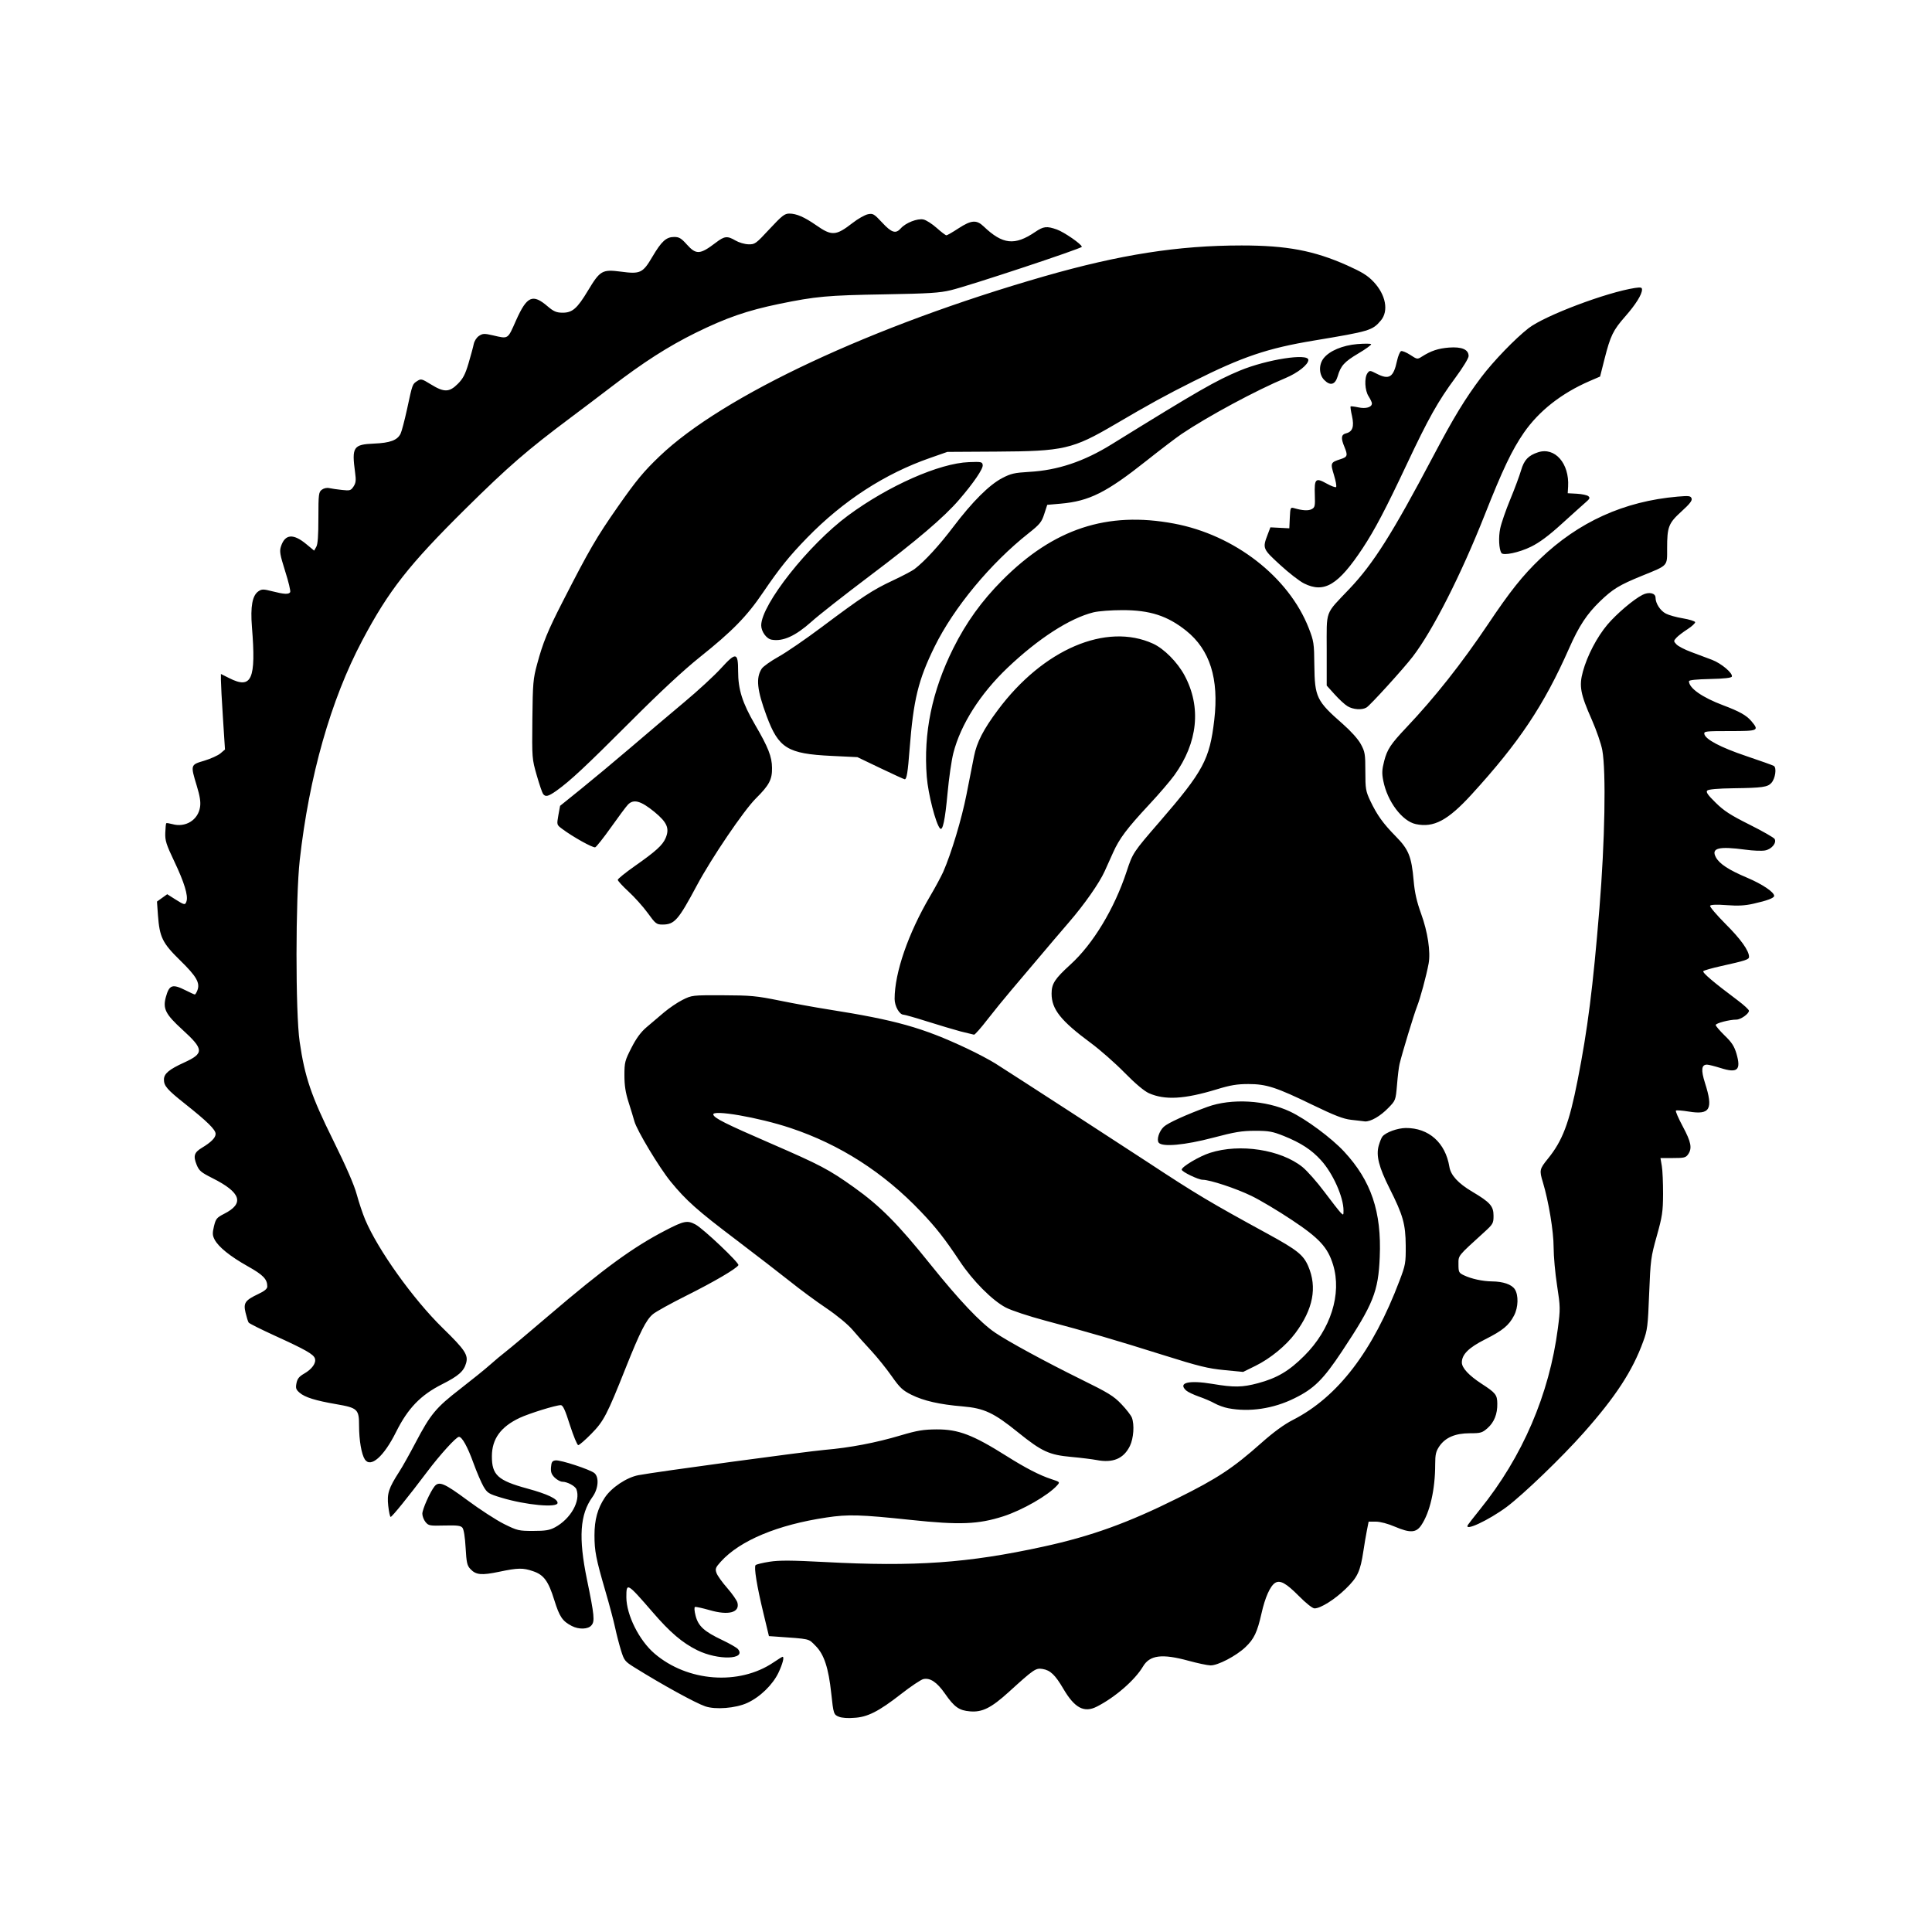 <?xml version="1.0" encoding="utf-8"?>
<!-- Generator: Adobe Illustrator 27.0.0, SVG Export Plug-In . SVG Version: 6.00 Build 0)  -->
<svg version="1.1"
	 id="svg2" xmlns:svg="http://www.w3.org/2000/svg" xmlns:inkscape="http://www.inkscape.org/namespaces/inkscape" xmlns:sodipodi="http://sodipodi.sourceforge.net/DTD/sodipodi-0.dtd"
	 xmlns="http://www.w3.org/2000/svg" xmlns:xlink="http://www.w3.org/1999/xlink" x="0px" y="0px" viewBox="0 0 2000 2000"
	 style="enable-background:new 0 0 2000 2000;" xml:space="preserve">
<sodipodi:namedview  bordercolor="#000000" borderopacity="0.25" id="namedview4" inkscape:current-layer="g8" inkscape:cx="312.61243" inkscape:cy="450.80229" inkscape:deskcolor="#d1d1d1" inkscape:pagecheckerboard="0" inkscape:pageopacity="0.0" inkscape:showpageshadow="2" inkscape:window-height="1001" inkscape:window-maximized="1" inkscape:window-width="1920" inkscape:window-x="-9" inkscape:window-y="-9" inkscape:zoom="0.59338652" pagecolor="#ffffff" showgrid="false">
	</sodipodi:namedview>
<g id="g8" inkscape:groupmode="layer" inkscape:label="Image">
	<path id="path909" d="M868.8,1777.3c-5.8-2.2-6-2.9-8.3-24.4c-2.8-26.2-7.4-40.3-16.2-49.1c-7.8-7.8-4.4-7-42.4-9.7l-5.9-0.4
		l-5.6-23.3c-6.9-28.4-10.1-48.3-8.2-50.2c0.8-0.8,7.3-2.4,14.4-3.5c10.1-1.6,22.7-1.5,57,0.3c93.4,5,148.4,1.1,226.3-15.9
		c49.7-10.8,87.8-24.6,139-50.1c41.5-20.6,57.4-31.1,87-57.4c12.6-11.2,23.5-19.1,32.5-23.7c46.5-23.7,82.8-71.2,110.4-144.2
		c6.2-16.3,6.5-18.3,6.4-36.3c-0.2-22.3-2.7-31.3-16.8-59.3c-11-21.9-14-33.7-11.2-44c1.1-3.9,2.8-8.3,3.9-9.6
		c3.6-4.4,15.6-8.7,24.2-8.8c23.8-0.1,41,15.2,45.1,40.2c1.4,8.7,9.1,17.1,23.6,25.7c18.6,11,22.1,15,22.1,24.9
		c0,7.8-0.5,8.7-9.6,17c-27.9,25.4-26.7,23.8-26.7,33.3c0,8.1,0.4,8.9,5.7,11.4c7.7,3.7,19.5,6.2,28.9,6.3
		c11.6,0.1,20.4,3.1,23.7,8.1c4,6.1,3.7,18.8-0.8,27.3c-5.3,10.2-11.8,15.5-29.9,24.6c-16.9,8.5-24.1,15.6-24.1,23.9
		c0,5.7,7.3,13.5,20.5,22.1c14.5,9.4,16.1,11.4,16.2,20.5c0.2,10.8-3.3,19.4-10.1,25.4c-5.5,4.8-7,5.3-18.3,5.3
		c-15.1,0-25.4,4.4-31.6,13.5c-3.5,5.2-4.3,8.3-4.3,18.7c0,25.9-5.4,49.7-14.4,63c-5.3,7.9-11.5,8.2-27.1,1.6
		c-7.4-3.2-15.4-5.3-19.9-5.3h-7.5l-1.8,9.1c-1,5-2.6,14.5-3.6,21.2c-3.2,21.2-6,27.3-18.3,39.2c-11.5,11.2-26.1,20.3-32.3,20.3
		c-2.1,0-8.8-5.3-16.4-13c-13-13.1-19.3-16.6-24.4-13.4c-5.1,3.2-10.4,15-14.1,31.6c-4.4,19.5-7.7,26.4-16.5,34.8
		c-9.6,9.2-29,19.3-36.4,19c-3.3-0.1-13.5-2.3-22.7-4.8c-27.4-7.5-40.1-5.9-47.1,6c-8.4,14.1-28.9,31.9-47.8,41.5
		c-13.2,6.7-23,1.4-34.7-18.6c-8.4-14.3-13.4-19.1-21.5-20.4c-7-1.1-8.7,0-35.2,24.1c-17.9,16.2-27.2,20.9-39.8,19.8
		c-11.3-0.9-16.3-4.4-26-18.4c-8.3-11.9-15.4-16.6-22.4-15c-2.5,0.6-12.9,7.5-23.1,15.5c-23.2,18.1-34.9,24-48.8,24.6
		C878.1,1778.9,871.4,1778.3,868.8,1777.3L868.8,1777.3z M730.1,1766.4c-10.3-3.5-44.6-22.4-73-40.1c-10.3-6.4-11-7.3-14.3-18
		c-1.9-6.2-4.6-16.6-6-23.2c-1.4-6.6-5.9-23.7-10.1-38c-9.8-33.6-11.3-41.5-11.3-57.8c0-16.1,3.2-27.7,10.7-39
		c6.9-10.4,22.6-20.9,34.8-23.2c17.7-3.4,173.5-24.5,192.9-26.2c25.8-2.2,52.8-7.3,78.6-15c17.2-5.1,23.5-6.1,37.1-6.2
		c22.7-0.1,37.6,5.6,72.5,27.6c19.7,12.4,34.2,19.9,46.4,23.9c8.9,2.9,9,3,6,6.4c-9.3,10.4-36,25.7-55.8,32.1
		c-25.9,8.3-45.1,9.1-95.8,3.7c-52.1-5.5-64.8-5.9-87.2-2.5c-50.5,7.5-89.6,23.8-109.4,45.7c-5.5,6.1-6,7.4-4.5,11.7
		c0.9,2.7,6,9.8,11.2,15.7c5.2,6,9.9,12.7,10.5,15.1c2.6,10.2-9.2,13.4-28.8,7.7c-7.4-2.1-14.2-3.6-15.1-3.3c-1,0.4-0.7,4.1,0.6,9.2
		c2.8,10.7,8.8,16.2,27.6,25.1c7.6,3.6,14.9,7.8,16.2,9.3c9.1,11-20.6,11.8-42.1,1.2c-15.4-7.6-28.2-18.5-46.1-39.3
		c-26.7-30.8-27.3-31.2-27.3-15.5c0.1,18.3,13.2,44.6,29.1,58.2c34.1,29.3,87.5,33.3,123.1,9.3c4.8-3.3,9.1-5.9,9.5-5.9
		c2,0,0.1,7.2-4.2,16.4c-6,12.6-19.1,25.3-32.4,31.4C761.4,1768.4,740.6,1770,730.1,1766.4L730.1,1766.4z M591.9,1683.2
		c-9.7-5-12.7-9.5-18.1-26.8c-6.1-19.7-10.9-26.2-22-29.9c-10.4-3.6-15.6-3.5-35.1,0.6c-18.2,3.8-24,3.3-29.7-2.8
		c-3.5-3.7-4.1-6.6-5-22.2c-0.6-10.8-1.9-19-3.3-20.6c-1.8-2.2-5.4-2.6-18.6-2.3c-15.3,0.4-16.5,0.2-19.6-3.6
		c-1.8-2.2-3.3-6.1-3.3-8.6c0-4.6,8.1-22.7,12.6-28.3c4.6-5.7,10.1-3.4,34,14.3c12.8,9.5,29.9,20.6,37.9,24.6
		c13.9,6.9,15.3,7.2,30.2,7.2c12.7,0,17-0.7,22.6-3.7c16.3-8.8,26.8-27.4,22.2-39.4c-1.3-3.4-9.5-7.8-14.5-7.8c-2,0-5.6-2-8-4.3
		c-3.4-3.4-4.2-5.8-3.8-10.8c0.4-5.3,1.3-6.6,4.7-7c5-0.7,36,9.5,40.3,13.2c5,4.3,4,16.3-2.1,24.7c-13,18-14.6,42-5.7,85.3
		c7.7,37.3,8.3,43.5,4.6,47.6C608.8,1686.7,599.2,1687,591.9,1683.2L591.9,1683.2z M1519.6,1578.5c0.7-1.1,6.3-8.3,12.5-16
		c43.9-54.3,71.7-118.9,80.6-187.4c2.6-20.2,2.6-22-0.8-44.2c-2-12.7-3.6-30.6-3.6-39.8c0-16.4-5.2-47.6-11.1-67.2
		c-3.8-12.4-3.5-13.7,5.1-24.3c15.2-18.7,22.1-36.8,30.9-81.6c10.3-52.3,15.8-95.5,22.5-177.4c5.7-69.5,7-141.9,3-164
		c-1.2-6.6-6.1-20.7-10.8-31.4c-11.9-26.8-13.4-35-9.3-50c4.5-16.5,14.6-35.8,25.4-48.6c9.4-11.1,27-26.1,36.3-30.8
		c6.6-3.4,13.5-1.9,13.5,2.9c0,5.9,4.9,13.5,10.7,16.5c3,1.6,10.9,3.8,17.6,4.9c6.6,1.1,12.3,2.9,12.7,3.9c0.3,1-3.2,4.3-7.8,7.3
		c-4.7,3-9.9,7-11.6,8.9c-3,3.3-3,3.6,0,6.8c1.7,1.9,8.6,5.5,15.4,8c6.8,2.5,16.5,6.2,21.6,8.1c9.6,3.7,21.6,13.8,20.4,17.3
		c-0.4,1.3-7.8,2.2-22.5,2.5c-14,0.3-21.9,1.1-21.9,2.3c0,7.1,13.6,16.7,35.4,24.9c17,6.4,24.1,10.4,29.2,16.4
		c8.3,9.9,7.5,10.3-22.4,10.3c-24.7,0-26.8,0.2-26.3,3c1.1,5.6,16.8,13.9,43.2,22.8c14.5,4.9,27.5,9.5,28.8,10.3
		c3.1,2,1.5,13.1-2.6,17.6c-3.9,4.3-9.3,5.1-39,5.5c-16.4,0.2-26.1,1.1-27.4,2.4c-1.5,1.5,0.6,4.6,8.7,12.5
		c8.6,8.5,15.4,12.9,35.2,22.8c13.4,6.7,25.1,13.4,25.9,14.8c2.3,4.1-3.2,10.7-10,11.9c-3.3,0.6-12.4,0.3-20.1-0.8
		c-28-3.8-35.9-1.7-30.7,7.9c3.6,6.7,13.3,13.1,32.3,21.1c15.6,6.6,28,14.9,28,18.8c0,2.2-7.1,4.9-21.4,8.1c-8.8,2-16,2.4-27.8,1.5
		c-10.4-0.8-16.3-0.5-17.1,0.6c-0.6,1,6.6,9.4,15.9,18.8c15.8,15.7,24.4,27.8,24.4,34.1c0,2.8-3.4,3.9-29.4,9.7
		c-9,2-17.1,4.3-17.9,5.1c-1.4,1.4,10.2,11.3,35.6,30.3c6.3,4.7,11.6,9.6,11.6,10.7c0.1,3.1-8.5,9.2-13,9.2
		c-7.2,0-21.4,3.7-21.4,5.6c0,1,4.2,5.9,9.3,10.9c7.4,7.1,9.9,11.1,12.2,18.8c4.9,17,1.1,20.4-16.5,14.8c-6.1-1.9-12.4-3.5-14-3.5
		c-5.8,0-6.4,5.4-2.1,19c8.7,27.2,5.3,33.2-16.7,29.6c-6.8-1.1-12.8-1.6-13.4-1c-0.6,0.6,2.6,8,7.1,16.4c8.7,16.2,9.9,22.6,5.5,28.9
		c-2.4,3.4-4.2,3.8-15.6,3.8h-13l1.4,8.2c0.8,4.5,1.3,17.5,1.3,28.9c-0.1,18.5-0.8,23.2-6.5,43.6c-6.1,21.7-6.5,24.7-7.9,59.6
		c-1.3,33.7-1.8,37.8-6.2,49.7c-11,30.3-28.5,57.1-61.6,94.4c-22.8,25.7-62,63.4-79.6,76.7C1540.9,1573.9,1514.9,1586,1519.6,1578.5
		L1519.6,1578.5z M401.9,1558.8c-1.4-12.7,0.4-18.2,11.4-35.3c3.4-5.2,11-18.9,17-30.3c15.4-29.3,21-36,46.1-55.4
		c12.1-9.4,26-20.6,30.8-24.9c4.8-4.3,12.2-10.5,16.5-13.8c4.3-3.3,24.5-20.3,44.9-37.7c56.5-48.3,86.7-70.3,120.1-87.6
		c19.4-10.1,22.9-10.7,31.3-6.2c8,4.3,45.7,40,44.4,42.1c-2.3,3.8-25.4,17.3-53.6,31.4c-16.2,8.1-32,16.8-35,19.4
		c-6.9,5.8-13.1,18-27.9,55.1c-19.6,49.3-23,55.7-35.8,68.7c-6.3,6.4-12.4,11.7-13.5,11.7c-1.1,0-4.9-9.3-8.6-20.7
		c-5-15.9-7.3-20.7-9.5-20.7c-5.2,0-32.8,8.6-42.6,13.2c-19.5,9.2-28.6,21.7-28.7,39.5c-0.1,19.6,6,25.3,36.9,33.7
		c20.5,5.6,31.1,10.6,31.1,14.8c0,5.3-32.7,2.3-58.2-5.4c-13.2-4-14.5-4.8-18.5-11.6c-2.3-4-7-14.9-10.4-24.3
		c-6.1-16.9-11.8-27.1-15-27.1c-2.8,0-19.7,18.6-33,36.3c-19.5,25.9-36.3,46.6-37.7,46.6C403.7,1570.2,402.6,1565.1,401.9,1558.8z
		 M377.7,1510.8c-3.5-5.3-6-19.9-6-35c0-16.9-1.5-18.4-23.6-22.2c-21.5-3.7-32.5-7.1-38-11.9c-3.7-3.2-4.2-4.7-3.2-9.8
		c0.9-4.6,2.7-6.9,7.9-9.9c8.2-4.7,12.7-11,11.2-15.7c-1.4-4.4-9.7-9.1-41.5-23.6c-14.2-6.5-26.5-12.6-27.1-13.6
		c-0.7-1-2.1-5.6-3.2-10.2c-2.4-10.1-0.6-12.8,13.3-19.4c6.4-3,9.2-5.4,9.2-7.7c0-7.6-4.2-12-20.3-21c-18.3-10.3-30.3-20-34.3-27.7
		c-2.2-4.3-2.3-6.5-0.6-13.7c1.9-7.7,2.8-8.9,10.4-12.8c21.4-10.8,17.7-22.1-12-37c-11.9-6-13.8-7.6-16.4-14
		c-3.6-9-2.5-12.6,5.5-17.4c9.6-5.8,14.2-10.4,14.2-14.4c0-4.4-8.6-12.8-31.5-31c-18.7-14.8-22-18.7-22-25.2c0-6.1,5.2-10.5,21-17.7
		c20.7-9.5,20.5-13.6-2-34.1c-17.4-15.9-20.3-21.6-17-33.7c3.5-12.7,6.8-13.8,20.5-6.9c4.7,2.4,9,4.3,9.5,4.3c0.5,0,1.7-1.9,2.6-4.2
		c3-7.8-0.8-14.5-17.7-31c-18.5-18.1-21.4-24-23.1-47l-1-14l5.3-3.8l5.3-3.8l8.2,5.2c9.7,6.1,10.4,6.3,11.8,2
		c1.8-5.8-2.4-19.6-12.5-40.8c-8.6-18.1-9.8-21.9-9.5-30c0.2-5.1,0.6-9.6,1-9.9c0.4-0.4,3.1,0.1,6.2,0.9
		c13.7,3.9,26.8-4.2,28.8-17.7c0.8-5.3-0.2-11.4-3.4-21.9c-6.6-21.8-6.6-21.8,7.7-26c6.6-2,14.2-5.4,16.8-7.6l4.7-4l-2.1-32.6
		c-1.2-17.9-2.1-35.5-2.1-39.1l0-6.5l8.6,4.3c23.3,11.8,27.9,1.4,23.5-53c-1.7-21.2,0.4-32.8,6.9-37c3.4-2.3,5.1-2.2,14.2,0.1
		c12.1,3.1,17,3.4,18.5,0.9c0.6-1-1.7-10.8-5.2-21.7c-5.5-17.5-6-20.7-4.3-25.8c4.2-12.7,12.7-13.4,26.2-2.2l8.1,6.7l2.2-3.9
		c1.6-2.7,2.2-11.8,2.2-30.2c0-24.2,0.3-26.5,3.5-28.9c2.1-1.6,5.2-2.3,7.8-1.7c2.4,0.5,8.3,1.4,13.2,1.9c8.2,0.9,9.1,0.6,11.9-3.6
		c2.4-3.7,2.7-6.4,1.6-14.4c-3.6-26.5-1.9-29.1,19.6-30c16.7-0.7,24.2-3.5,27.5-10.3c1.2-2.5,4.1-13.7,6.6-25
		c5.7-26.6,5.6-26.2,10.5-29.4c4-2.6,4.7-2.5,14.4,3.5c13.5,8.3,18.9,8.2,27.7-0.6c5.4-5.4,7.7-9.8,11.1-21.2
		c2.3-7.9,4.8-16.9,5.4-20c0.7-3.3,3-6.9,5.5-8.5c3.8-2.5,5.5-2.6,14.1-0.6c16.6,3.8,15.3,4.6,24.2-15.4
		c11.3-25.3,17.2-27.9,32.8-14.5c6,5.1,8.9,6.4,14.9,6.5c10.5,0.2,15.5-4.1,26.9-23.1c12.4-20.6,14.7-21.9,33.9-19.4
		c20.2,2.7,22.7,1.5,32.7-15.5c9.5-16.1,14.3-20.4,22.6-20.4c5,0,7.3,1.4,13,7.8c9.7,10.8,13.7,10.5,30-1.9c9-6.9,11.9-7.2,20.4-2.2
		c3.4,2,9.4,3.8,13.3,3.9c6.8,0.2,7.7-0.5,21.9-15.8c13-13.9,15.6-16,20.5-16c7.4,0,15.6,3.6,27.7,12c16.3,11.4,20.5,11.1,37.8-2.3
		c5.5-4.3,12.6-8.3,15.8-9c5.3-1.1,6.4-0.4,14.8,8.6c9.8,10.6,14.1,11.9,19.3,6c5.1-5.8,17.3-10.5,23.4-9.2
		c2.9,0.6,9.1,4.6,13.8,8.8c4.7,4.2,9.2,7.6,10,7.6c0.8,0,6.4-3.2,12.5-7.2c13.4-8.7,18.7-9.1,26.2-1.9c19.5,18.6,32,20,53.1,5.7
		c8.8-6,12.1-6.3,22.6-2.6c7.5,2.7,25.8,15.3,25.8,17.9c0,1.7-116.7,40.4-135.6,44.9c-11.5,2.8-22.8,3.5-68.2,4.3
		c-59.8,1-71.5,2.1-109.5,9.9c-33.3,6.9-54.7,14.3-86.6,30c-28.3,14-53.8,30.3-87.2,55.9c-11.9,9.1-30.9,23.5-42.3,32
		c-44.5,33.3-63.9,50-108.6,94.2c-58.7,58.1-79.5,84.5-107,136.5c-32.5,61.4-54.9,140.4-64.6,227.1c-4.4,39.4-4.5,157.9-0.1,188.1
		c5.3,36.5,11.9,56,34.7,102c13.5,27.3,21.8,46.4,24.4,56.1c2.2,8.1,6.1,19.8,8.7,26c13.2,31.3,49.6,82.3,80.3,112.3
		c23.1,22.5,26.6,27.9,24.2,36.3c-2.4,8.5-7.9,13.3-24.9,21.9c-22.2,11.2-35.4,24.9-47.6,49.4
		C397.3,1507.9,383.7,1519.8,377.7,1510.8L377.7,1510.8z M1135.1,1511.4c-4.3-0.8-16-2.3-26.1-3.2c-22.9-2.1-30.4-5.5-55.1-25.4
		c-25.2-20.4-35.1-25-57.4-26.9c-24-2-40.5-5.8-53.1-12.1c-9-4.5-11.9-7.2-20.4-19.3c-5.4-7.7-14.9-19.5-21.1-26.2
		c-6.2-6.6-14.9-16.4-19.3-21.6c-4.9-5.7-15.6-14.6-27.2-22.5c-10.6-7.1-27.5-19.6-37.7-27.8c-10.2-8.1-35.2-27.4-55.6-42.9
		c-40.2-30.4-51.8-40.7-67.9-60.4c-11.6-14.2-35-53-37.5-62.4c-0.9-3.3-3.6-12.2-6-19.7c-3.2-10-4.3-17.4-4.3-27.9
		c0-13.4,0.5-15.2,7.3-28.5c5.1-10,9.7-16.2,15.7-21.3c4.7-3.9,12.7-10.8,17.9-15.2c5.2-4.4,13.8-10.3,19.2-13
		c9.8-4.9,10.1-4.9,41.8-4.8c28.8,0.1,34.6,0.6,58.7,5.5c14.7,3,37.3,7.1,50.1,9.1c70.2,11.1,97.8,18.8,143.5,40.3
		c10.9,5.1,24.4,12.3,30.1,15.9c23,14.6,129.7,83.8,157.4,102c50.6,33.3,64.6,41.6,124.1,74.1c30.7,16.8,37,21.8,42.1,33.6
		c9.4,21.9,5.1,44.4-13.4,69.3c-9.6,12.9-25.8,26.2-41.2,33.8l-12.8,6.3l-19.6-1.9c-16.6-1.6-26.2-3.9-63.3-15.6
		c-49.2-15.5-78.3-24-122.3-35.7c-17.1-4.6-34.7-10.4-40.6-13.5c-13.9-7.3-34.1-27.6-47.5-47.8c-15.5-23.3-24.7-35.1-40.5-51.6
		c-38.5-40.4-83.7-69.4-134.8-86.4c-32.9-11-81.7-19.4-79.9-13.8c1.2,3.7,12.3,9.3,60,30c50.6,22,59.5,26.6,85.6,45.2
		c27.2,19.4,45.6,37.9,79.4,80.1c29.4,36.6,51.3,59.8,66.5,70.2c13.1,9,52.9,30.6,88.2,48c29.5,14.5,34.7,17.7,42.8,26.2
		c5.1,5.3,9.9,11.6,10.8,13.9c2.8,7.4,1.8,21.4-2,29.3C1163.2,1510.1,1152,1514.7,1135.1,1511.4L1135.1,1511.4z M1271.5,1457.8
		c-4.3-0.8-10.6-3.1-14.2-5.1c-3.5-2-10.8-5.1-16.3-7c-5.4-1.9-11.3-4.7-13-6.2c-9-8.1,2.4-11,27.1-6.9c22.5,3.8,30.9,3.6,47.1-0.7
		c19.8-5.3,32.2-12.6,48-28.4c27.4-27.3,39-64.1,29.8-94.2c-5.5-18-14.2-27.5-42.7-46.4c-14.1-9.4-32.9-20.6-41.8-24.9
		c-15.8-7.7-43-16.7-50.5-16.7c-4.5,0-21.7-8.3-21.7-10.5c0-3,18.3-13.9,29.4-17.4c30.9-9.9,73.2-3.3,95.6,14.7
		c4.9,4,15.1,15.5,22.7,25.7s15.2,19.8,16.8,21.5c2.9,2.9,3,2.8,3-2.2c0-13.8-10.9-38.4-23.2-51.9c-9.8-10.9-20.9-18.1-38.5-25.2
		c-11.8-4.7-15.5-5.4-29.9-5.4c-13.7,0-20.9,1.2-43.6,7.2c-28.9,7.6-52.4,9.8-56.1,5.1c-2.4-3.1,0.4-12,5.3-16.5
		c4.1-3.9,23.3-12.6,45.2-20.6c24.8-9,60.3-7,85.5,4.9c16.5,7.8,42.8,27.3,55.9,41.4c28.1,30.3,38.9,62.3,36.9,109.3
		c-1.5,35.7-6.6,48.5-39.1,97.5c-19.4,29.2-28.9,38.7-49.4,48.7C1318.2,1458.3,1293.3,1462,1271.5,1457.8L1271.5,1457.8z
		 M1398.5,1159.2c-7.9-0.9-17.2-4.5-39.5-15.3c-37.9-18.4-48-21.7-66.7-21.7c-11.6,0-18.5,1.1-32.8,5.5c-33.6,10.2-53.5,11.3-70.1,4
		c-4.9-2.2-14-9.8-25.3-21.3c-9.7-9.9-25.4-23.7-34.9-30.7c-31.1-23-40.6-34.9-40.6-51.1c0-10.3,3.3-15.3,19.4-30
		c23.5-21.3,45.6-57.9,58.3-96.5c6.3-19.1,6.7-19.8,34.2-51.5c45.3-52.4,51.7-64.4,56.5-105.3c5-42.7-4.5-72.7-29.1-92.4
		c-19.3-15.4-37.4-21.3-65.8-21.3c-11.9,0-24.8,1-30.2,2.3c-24.5,6.1-56.9,27-88.7,57.2c-28.5,27.1-48.7,58.8-56.3,88.5
		c-1.9,7.4-4.6,26.1-6,41.5c-2.6,28-5,39.5-7.8,36.5c-4.4-4.8-12.3-35.6-13.7-53.4c-3.6-45.2,5.4-88.9,27.4-133
		c13.4-26.9,29.5-49.2,50.9-70.7c53-53.2,108.4-71.5,177.6-58.5c62.7,11.7,118.8,55.3,139.5,108.2c5.2,13.4,5.6,15.6,5.8,38.4
		c0.4,33.2,2.2,37,29.5,60.9c8.4,7.4,15.7,15.5,18.6,20.8c4.3,7.9,4.7,10.2,4.7,28.2c0,18.2,0.4,20.4,5.1,30.5
		c7,14.7,13.2,23.4,26.4,36.8c13.3,13.5,16.3,20.8,18.5,45.8c1.1,12.6,3.2,21.7,7.7,34.2c6.9,18.9,10,39.7,7.8,51.7
		c-2.5,13.2-8.5,35.5-12,44.4c-3.2,8.1-15.5,48.6-18.1,59.6c-0.7,2.8-1.9,12.5-2.6,21.4c-1.4,16.1-1.5,16.3-8.9,23.9
		c-8.4,8.7-18.4,14.4-24.3,14.1C1410.6,1160.5,1404.2,1159.9,1398.5,1159.2L1398.5,1159.2z M994.3,1067.7
		c-6.6-1.8-22.2-6.4-34.5-10.3s-23.3-7-24.5-7c-4.2,0-9.2-8.9-9.2-16.3c0-27.2,14.1-67.9,36.8-106.5c5.4-9.1,11.4-20.4,13.5-25
		c8.5-19.4,19.2-55.1,24.1-80.1c2.9-14.7,6.4-32.5,7.8-39.6c2.9-14.6,9.7-27.8,24.7-47.9c46.8-62.8,112.1-90.8,160.6-68.7
		c11.4,5.2,25.3,19.2,32.7,33c17.5,32.8,13.7,69.4-10.6,103.2c-4.2,5.8-15.9,19.5-26.1,30.4c-23.1,24.8-30.9,35.2-37.4,49.8
		c-2.8,6.3-6.7,14.9-8.6,19.1c-5.6,12.4-21.1,34.5-37,52.9c-8.2,9.5-22.1,25.8-30.9,36.3c-8.8,10.4-21.7,25.7-28.7,33.9
		c-7,8.2-18.2,22-24.9,30.6c-6.6,8.6-12.9,15.7-13.8,15.6C1007.2,1070.9,1001,1069.4,994.3,1067.7L994.3,1067.7z M670.5,945.1
		c-4.8-6.6-13.8-16.6-19.9-22.2c-6.1-5.6-11.1-11.1-11.1-12.1c0-1,8-7.5,17.7-14.3c21.8-15.3,28.6-21.5,31.8-28.8
		c4.3-10.1,1.7-16.3-11.5-27.2c-14.2-11.6-21.7-13.6-27.5-7.5c-2.1,2.2-10,12.9-17.6,23.6c-7.6,10.7-14.9,19.9-16.2,20.5
		c-2.3,0.9-23.5-10.9-34.6-19.3c-5.3-4-5.3-4-3.6-13.8l1.8-9.8l21.7-17.5c11.9-9.6,34.9-28.8,51.1-42.6c16.1-13.8,41.1-35,55.6-47.1
		s31.6-27.9,38.2-35.2c15.5-17,17.7-16.7,17.7,3.1c0,18.9,4.4,32.7,17.4,55.1c13.8,23.6,17.6,33.3,17.7,44.9
		c0.2,12.1-3,18-16.7,31.6c-12.5,12.4-46,61.8-61.1,90.1c-19.2,35.9-23.1,40.4-35.4,40.5C679.6,957.1,678.6,956.3,670.5,945.1
		L670.5,945.1z M1465.6,853.1c-14-3-29.4-23.3-33.6-44.7c-1.6-7.9-1.4-11.6,0.9-20.6c3.1-12,6.7-17.5,22.8-34.5
		c29.8-31.5,57.2-66.2,84.7-107.1c22.6-33.8,35.9-50.5,53.8-67.6c40-38.4,87-59.7,142.4-64.5c11.8-1,13.5-0.8,14.5,1.8
		c0.9,2.2-1.8,5.7-10.4,13.5c-13.5,12.3-14.9,15.9-14.9,38.4c0,18.6,1.4,17.1-25.9,28.2c-23.8,9.7-30.3,13.7-43.7,26.6
		c-13.5,13.1-21.6,25.3-31.8,48.4c-26.2,59.3-51.7,97.4-101,151.4C1498.8,849.3,1484.2,857.1,1465.6,853.1L1465.6,853.1z
		 M562.2,821.9c-0.9-1.2-3.9-9.9-6.6-19.4c-4.9-17.1-4.9-17.7-4.5-57.9c0.4-37.2,0.8-42,4.9-57c6-22.3,10.9-34.4,26.5-64.8
		c27.6-54,35.1-66.8,57.4-98.7c18.9-27,26.4-36,42.8-51.7c65.6-62.8,220.7-135.3,398.1-186.3c78.7-22.6,138.8-32,204.5-32
		c46.8,0,74.8,5.3,109,20.5c15.8,7.1,21.5,10.6,27.7,17.2c12.6,13.4,15.7,30.1,7.5,39.9c-8.8,10.4-11.4,11.2-69.1,20.8
		c-48.3,8-74.3,16.8-125.1,42.3c-28.6,14.3-45.5,23.6-81.1,44.5c-44,25.8-53.1,27.8-122.6,28.2l-50.9,0.3l-17.7,6.2
		c-47,16.3-90.2,44.4-127.5,82.7c-18.5,19-28.6,31.6-45.6,56.6c-16.7,24.7-31.9,40.2-65.6,67.1c-16.5,13.2-41,35.9-71.7,66.7
		c-46.5,46.5-62.2,61.2-76.6,71.5C567.4,824.6,564.7,825.2,562.2,821.9L562.2,821.9z M911.6,795.3l-24-11.5l-26.9-1.3
		c-45.5-2.2-54.7-7.9-67.1-41.3c-10-27-11.3-39.5-5-49.1c1.5-2.2,9.3-7.8,17.4-12.3s28.2-18.3,44.6-30.6
		c41.9-31.4,52.9-38.6,73.5-48.2c10-4.7,20.1-10,22.6-11.9c10.7-8.2,25.7-24.6,40.3-43.9c19.7-26,37.1-43.3,50.5-50.3
		c9-4.7,12.7-5.5,27.6-6.4c29.7-1.6,56.9-10.7,85.9-28.7c89.7-55.5,107.6-65.8,132.6-76.2c27.8-11.5,70.8-18.2,70.8-11
		c0,4.8-10.9,13.4-23.5,18.7c-30.1,12.5-80.8,39.8-107.9,58.1c-5.3,3.6-21.5,15.9-36.1,27.5c-41.6,33-59.3,41.9-89,44.5l-13.8,1.2
		l-3.1,9.5c-2.7,8.4-4.6,10.7-16.2,19.9c-39.5,31.2-77.4,77-97.3,117.4c-17,34.6-21.9,54.8-25.9,106.2c-1.8,23.7-3,31.1-5,31.1
		C936.1,806.8,924.8,801.6,911.6,795.3L911.6,795.3z M1395,731.1c-2.9-1.7-8.9-7.3-13.4-12.3l-8.2-9.1V673
		c0-42.5-2.3-36.2,23.5-63.4c24.8-26.1,44.4-57.1,86.9-137.6c21-39.8,32.8-59.2,49.5-81.4c12.7-16.8,35.2-40.1,49.1-50.9
		c16.8-13,80.7-37.1,110.1-41.6c6.1-0.9,7.3-0.6,7.3,1.7c0,5-6.5,15.4-17.3,27.7c-12.7,14.4-15.4,20.1-21.5,44.1l-4.6,18.2
		l-10.9,4.7c-29.3,12.7-52.4,31-67.9,53.3c-12.5,18.1-22,38.1-40.9,85.9c-24.4,61.6-53.5,119-74.2,146
		c-9.3,12.2-44.4,50.8-47.9,52.7C1409.8,735.3,1400.6,734.5,1395,731.1L1395,731.1z M798.8,662.2c-5.4-0.9-10.8-8.5-10.8-14.9
		c0.2-21.6,49.1-83.5,90-113.7c41.6-30.7,94.4-54.1,125-55.2c12.9-0.5,13.9-0.3,14.3,3.1c0.5,3.8-9.5,18.5-24.5,35.9
		c-15.6,18.1-44,42.3-92.5,78.8c-26.1,19.7-53.3,41-60.4,47.5C823.4,658.4,810.5,664.3,798.8,662.2L798.8,662.2z M1350,604
		c-4.7-2.3-15.9-11-24.9-19.3c-18-16.5-18.3-17.1-12.8-31.4l2.8-7.4l9.8,0.5l9.8,0.5l0.5-11c0.5-10.4,0.7-10.9,4.3-9.9
		c8.9,2.6,14.8,2.9,18.3,1.1c3.4-1.8,3.7-3.2,3.3-14.8c-0.6-16.7,0.8-18.1,12.1-11.8c4.8,2.7,9.3,4.3,9.9,3.7
		c0.7-0.7-0.3-6.3-2.2-12.5c-3.8-12.5-3.6-13,6.9-16.4c7.2-2.3,7.6-3.8,3.9-12.8c-3.8-9-3.3-12.7,1.7-13.9c6.8-1.7,8.6-6.9,6.2-17.9
		c-1.2-5.1-1.8-9.6-1.5-10c0.3-0.3,3.9,0.1,8,1c7.8,1.7,14.1-0.1,14.1-4.1c0-1.2-1.6-4.4-3.4-7.3c-4-6-4.6-19.3-1.2-24
		c2.2-3,2.6-3,9.4,0.5c13.1,6.7,17.5,3.9,21.2-13.3c1.1-5,3-9.6,4.2-10c1.2-0.5,5.5,1.3,9.5,3.9c7,4.6,7.4,4.7,11.8,1.9
		c9.7-6.2,17.1-8.6,28.3-9.5c13.3-1,20.3,2,20.3,8.8c0,2.2-6,12-13.6,22.3c-18,24.3-28,42.1-50.4,89.7c-22,46.7-33.1,67.8-45.6,86.8
		C1385.4,605.6,1370.9,614.4,1350,604L1350,604z M1554.2,572.4c-2.5-4-3.1-16.3-1.2-25.3c1.1-5.4,5.8-19,10.4-30.1
		c4.6-11.1,9.6-24.6,11.2-30.1c3.1-10.7,7.5-15.4,17.6-18.7c17.4-5.7,32.5,11.5,31.1,35.5l-0.4,6.9l9.4,0.5
		c5.2,0.3,10.5,1.4,11.9,2.5c2,1.7,1.6,2.7-2.7,6.4c-2.8,2.4-13.9,12.4-24.7,22.2c-13.6,12.4-23.4,19.6-31.8,23.7
		C1572.7,572,1556,575.5,1554.2,572.4L1554.2,572.4z M1370.9,393.4c-5.6-5.6-5.9-15.9-0.7-22.5c6-7.7,19.6-13.4,34.8-14.7
		c7.5-0.6,13.9-0.6,14.4,0.1c0.4,0.7-5.5,5-13.1,9.5c-14.7,8.7-18.4,12.8-21.6,23.9C1382.1,398.3,1377.1,399.7,1370.9,393.4
		L1370.9,393.4z"/>
</g>
</svg>
